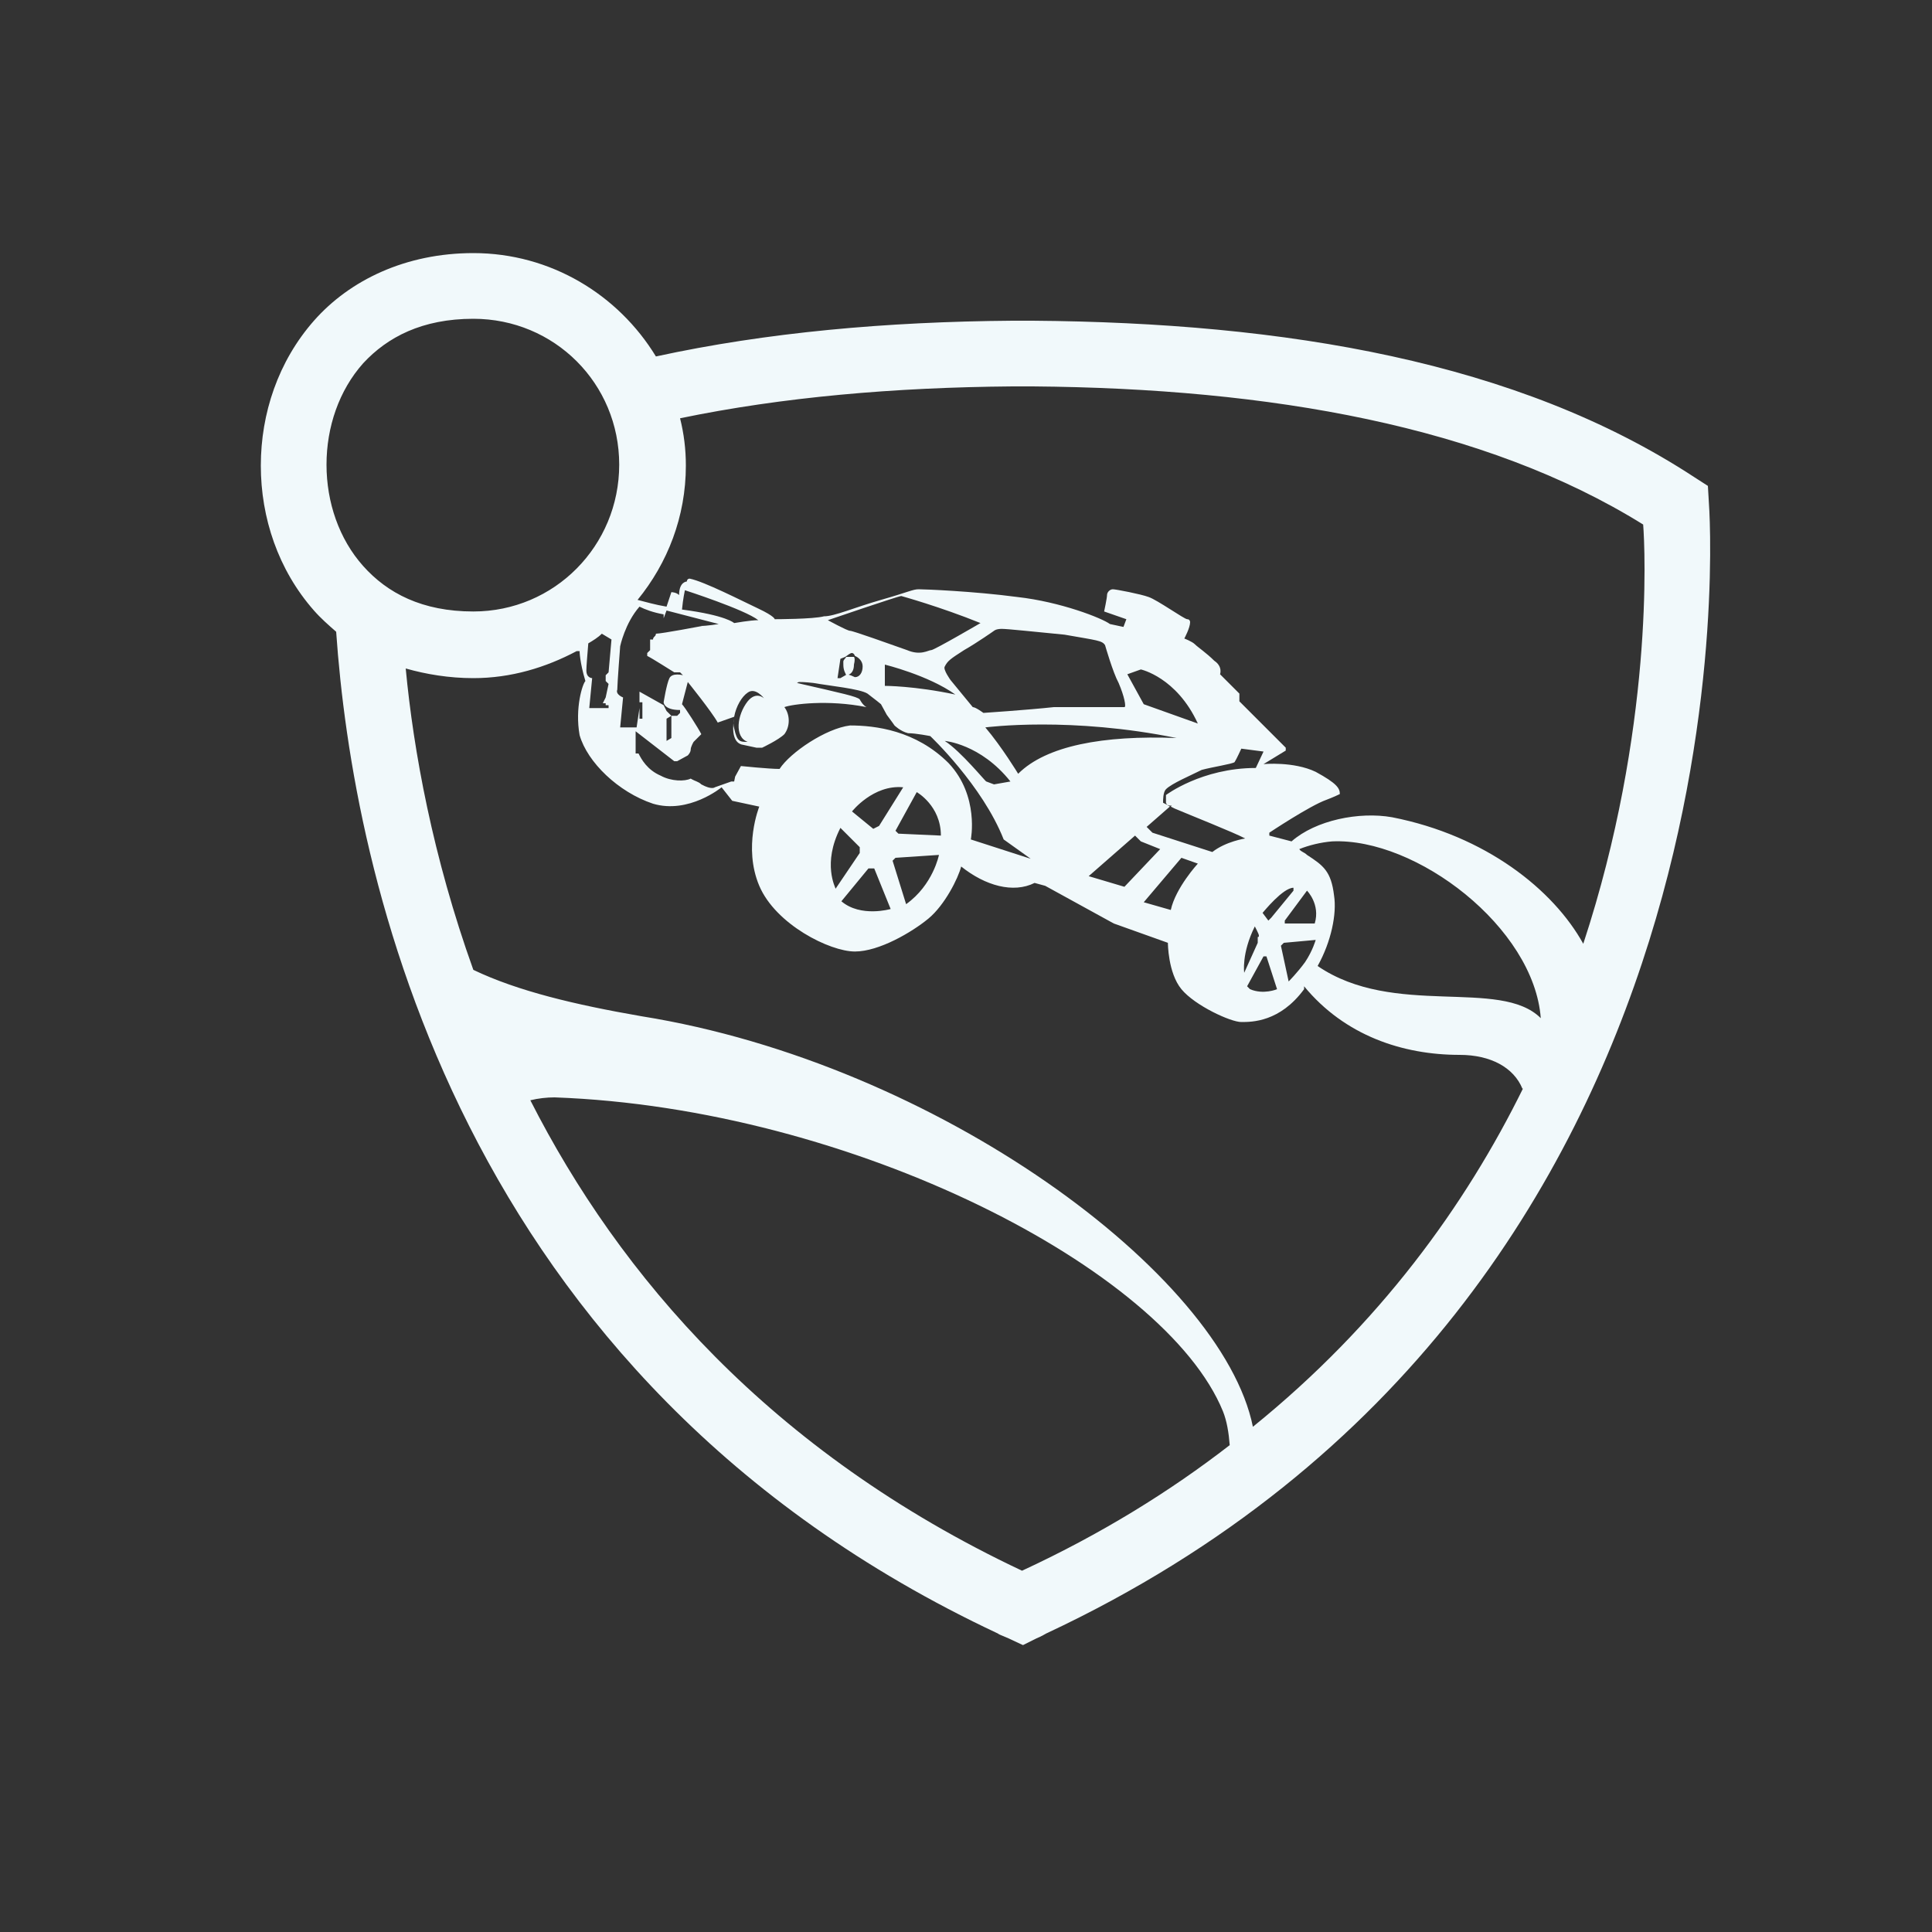 <?xml version="1.0" encoding="utf-8"?>
<!-- Generator: Adobe Illustrator 27.0.1, SVG Export Plug-In . SVG Version: 6.00 Build 0)  -->
<svg version="1.1" id="Шар_1" xmlns="http://www.w3.org/2000/svg" xmlns:xlink="http://www.w3.org/1999/xlink" x="0px" y="0px"
	 viewBox="0 0 200 200" style="enable-background:new 0 0 200 200;" xml:space="preserve">
<rect x="0" y="0" width="200" height="200" fill="#333333" stroke="none"/>
<style type="text/css">
	.st0{fill:#F1F9FB;}
</style>
<path class="st0" d="M49,26.2c-7,0-12.8,2.8-16.5,7s-5.5,9.6-5.5,15s1.8,10.8,5.5,15c0.7,0.8,1.5,1.5,2.3,2.2
	C36.5,90,47,142.7,103.3,169.1c0,0,0,0,0,0c0.1,0.1,0.4,0.2,1.1,0.5l1.5,0.7l1.4-0.7c0.5-0.2,1-0.5,1-0.5
	c75-35.1,68.6-117.1,68.6-117.1l-0.1-1.7l-1.4-0.9c-18.3-12-42.4-16-68.5-16.2h0h-2.1h0c-13,0.1-25.4,1.2-36.9,3.7
	C64,30.5,57,26.2,49,26.2z M49,33c8.4,0,15.1,6.7,15.1,15.1S57.4,63.3,49,63.3c-5.3,0-8.9-1.9-11.4-4.7c-2.5-2.8-3.8-6.6-3.8-10.5
	s1.3-7.7,3.8-10.5C40.1,34.9,43.7,33,49,33z M104.8,40L104.8,40l2.1,0l0,0c24.6,0.2,46.8,4.1,63.2,14.3c0.2,2.5,1.1,21.2-6.2,43.4
	c-3.1-5.6-10.1-11.2-19.8-13.1c-3.4-0.6-7.9,0.3-10.4,2.5l-2.3-0.6v-0.3c0,0,4.2-2.8,5.9-3.4c0,0,0.8-0.3,1.4-0.6
	c0-0.6-0.3-1.1-2.5-2.3c-2.3-1.1-5.4-0.8-5.4-0.8l2.3-1.4v-0.3l-4.8-4.8v-0.8l-2-2c0,0,0.3-0.8-0.6-1.4c-0.8-0.8-1.7-1.4-2-1.7
	s-1.1-0.6-1.1-0.6s0.6-1.1,0.6-1.7c0,0,0-0.3-0.3-0.3c-0.3,0-3.1-2-4-2.3c-0.8-0.3-3.4-0.8-3.7-0.8c-0.3,0-0.6,0.3-0.6,0.6
	c0,0.3-0.3,1.7-0.3,1.7l2.3,0.8l-0.3,0.8l-1.4-0.3c-0.8-0.6-5.1-2.3-9.6-2.8c-4.5-0.6-9.6-0.8-10.2-0.8s-1.1,0.3-3.9,1.1
	c-2.8,0.8-4.8,1.7-5.9,1.7c-1.1,0.3-5.1,0.3-5.1,0.3s0-0.3-1.7-1.1c-1.7-0.8-5.6-2.8-7.1-3.1c-0.3,0-0.3,0.3-0.3,0.3s-0.8,0-0.8,1.4
	c-0.3-0.3-0.8-0.3-0.8-0.3L69,62.8c-1.2-0.2-2.2-0.5-3-0.7c3.1-3.8,5-8.6,5-13.9c0-1.7-0.2-3.3-0.6-4.9C81,41.1,92.6,40.1,104.8,40z
	 M70.9,61.1c0,0,6.2,2,7.6,3.1c-0.8,0-2.5,0.3-2.5,0.3s-0.8-0.8-5.4-1.4C70.7,62,70.9,61.1,70.9,61.1z M93.3,61.7c0,0,4,1.1,8.2,2.8
	c0,0-4.8,2.8-5.1,2.8c-0.3,0-1.1,0.6-2.5,0c-1.7-0.6-5.6-2-5.9-2c-0.3,0-2.3-1.1-2.3-1.1S93,61.7,93.3,61.7z M66.2,62.8
	c0.6,0.3,1.4,0.6,2.5,0.8V64l0.3-0.8l5.4,1.4c0,0-1.2,0.2-1.9,0.2l0.2,0c0,0-4.2,0.8-4.8,0.8c0,0.3-0.3,0.3-0.3,0.6h-0.3v1.1
	L67,67.6v0.3c0.6,0.3,2.3,1.4,2.8,1.7h0.6l0.3,0.3c0,0-1.1-0.3-1.4,0.3c-0.3,0.6-0.6,2.5-0.6,2.5s0,0.8,1.7,0.8v0.3l-0.3,0.3h-0.6
	L69,73.6L68.7,73l-2.5-1.4v1.1h0.3v1.7h-0.3v-1.1l-0.3,2h-1.7l0.3-3.1c0,0-0.8-0.3-0.6-0.8c0-0.6,0.3-4.5,0.3-4.5
	S64.7,64.5,66.2,62.8z M103.7,65.1c0.6,0,3.4,0.3,6.5,0.6c3.4,0.6,3.9,0.6,4.2,1.1c0,0,0.8,2.8,1.4,3.9c0.6,1.4,0.8,2.5,0.6,2.5
	h-7.3c-2.8,0.3-7.3,0.6-7.3,0.6s-0.8-0.6-1.1-0.6l-2.3-2.8c0,0-0.8-1.1-0.6-1.4c0.3-0.6,0.6-0.8,2-1.7c1.4-0.8,3.1-2,3.1-2
	S103.1,65.1,103.7,65.1z M62.3,65.6l1,0.6l-0.3,3.4l-0.3,0.3v0.6l0.3,0.3l-0.3,1.4l-0.3,0.6h0.3V73h0.3v0.3h-2l0.3-3.1
	c0,0-0.6,0-0.6-0.8c0-0.4,0.1-1.6,0.2-2.8C61.4,66.3,61.9,66,62.3,65.6z M59.7,67.4H60c0,0,0,1.1,0.6,3.1c-0.3,0.3-1.1,2.8-0.6,5.6
	c0.8,2.8,4,5.9,7.6,7.1c3.7,1.1,7.1-1.7,7.1-1.7l1.1,1.4l2.8,0.6c0,0-1.7,4.2,0,8.2c1.7,4,7.3,6.8,9.9,6.8c2.5,0,5.9-2,7.6-3.4
	c1.7-1.4,3.1-4.2,3.4-5.4c2.5,2,5.4,2.8,7.6,1.7l1.1,0.3l7.1,3.9l5.6,2c0,0,0,3.1,1.4,4.8c1.4,1.7,5.1,3.4,6.2,3.4
	c1.1,0,4,0,6.5-3.4v-0.3c4.2,5.1,10.2,7.1,16.1,7.1c3.2,0,5.6,1.3,6.5,3.5c0.1,0,0.1-0.1,0.1-0.1c-6,12.2-14.9,24.5-28,35.1
	c-3.2-15.8-32.7-37.6-63.3-42.5c-6.9-1.2-12.8-2.6-17.4-4.8c-4.2-11.7-6.2-22.7-7-31.2c2.1,0.6,4.5,1,7,1
	C52.9,70.2,56.5,69.1,59.7,67.4z M88.2,67.6c0,0,0.2,0,0.3,0.3c0,0,0.8,0.3,0.8,1.1c0,0.6-0.3,1.1-0.8,1.1c-0.6-0.3-0.9-0.3-0.8-0.3
	L87,70.2h-0.3l0.3-2l0.5-0.2C87.8,67.8,88,67.6,88.2,67.6z M87.6,68c-0.1,0.2-0.3,0.3-0.3,0.5c0,0.6,0,0.8,0.3,1.4
	c0,0,0.8,0,0.8-1.1c0.1-0.4,0.1-0.7,0-0.8l0,0h-0.6L87.6,68z M91.6,68.8c0,0,4.5,1.1,7.3,3.1C94.7,71,91.6,71,91.6,71V68.8z
	 M118.1,69.3c0,0,3.7,0.8,5.9,5.6l-5.6-2l-1.7-3.1L118.1,69.3z M82.7,70.6c0.2,0,0.6,0,1.5,0.1c1.7,0.3,4.8,0.6,5.6,1.1
	c0.8,0.6,1.4,1.1,1.4,1.1l0.6,1.1c0.6,0.8,0.8,1.1,0.8,1.1s0.6,0.6,1.4,0.8c0.8,0,2.3,0.3,2.3,0.3s5.4,5.1,7.6,10.7l2.8,2l-6.2-2
	c0,0,0.9-4.5-2.3-7.9c-3.4-3.4-7.6-3.9-10.2-3.9c-2.5,0.3-6.2,2.8-7.3,4.5c-1.1,0-4-0.3-4-0.3l-0.6,1.1L76,80.9h-0.3l-1.7,0.6
	c0,0-0.3,0.3-1.4-0.3c-0.3-0.3-0.6-0.3-1.1-0.6c-0.6,0.3-2,0.3-3.1-0.3c-1.4-0.6-2-1.7-2.3-2.3h-0.3v-2.3l4,3.1h0.3l1.1-0.6
	c0,0,0.3-0.3,0.3-0.6s0.3-0.8,0.3-0.8l0.8-0.8c-0.3-0.6-1.7-2.8-2-3.1l0.6-2.3c0,0,2.5,3.1,3.1,4.2l1.7-0.6c0.2-1.1,0.8-2.1,1.4-2.5
	c0.8-0.6,1.7,0.6,1.7,0.6s-0.8-0.8-1.7,0.3c-1.1,1.4-1.4,3.7,0,4.2c-0.8,0-1.1,0-1.4-1.4c-0.1-0.3-0.1-0.7,0-1
	c-0.1,0.4-0.4,2.5,0.9,2.7l1.4,0.3h0.6c0,0,1.7-0.8,2.3-1.4c0.6-0.8,0.6-2,0-2.8c0.8-0.3,4.5-0.8,8.5,0C89.3,73,89,72.4,89,72.4
	c-0.3-0.3-1.7-0.6-6.5-1.7C82.5,70.7,82.5,70.7,82.7,70.6z M69.5,74.1v2.3L69,76.7v-2.3L69.5,74.1z M107.9,75
	c3.6,0,8.5,0.3,13.9,1.4c-7.6-0.3-13.5,0.8-16.4,3.7c0,0-1.7-2.8-3.4-4.8C102,75.3,104.3,75,107.9,75z M97.8,76.7
	c0,0,3.7,0.3,6.8,4.2l-1.7,0.3l-0.8-0.3C102,80.9,99.5,77.8,97.8,76.7z M128.5,77.5l2.3,0.3l-0.8,1.7c-5.6,0-9.3,2.8-9.3,2.8v0.8
	c0,0.1,0.1,0.1,0.1,0.2c0.2,0.1,0.3,0.1,0.5,0.1l-0.1,0.1c0.2,0.1,0.4,0.2,0.4,0.2c1.4,0.6,6.2,2.5,7.3,3.1c0,0-2,0.3-3.4,1.4
	l-6.2-2l-0.6-0.6l2.4-2.1c-0.1-0.1-0.2-0.1-0.3-0.2c-0.2-0.1-0.4-0.2-0.4-0.2c0-0.3,0-1.1,0.3-1.4c0.6-0.6,2.5-1.4,3.7-2
	c1.1-0.3,3.1-0.6,3.4-0.8C128,78.6,128.5,77.5,128.5,77.5z M93.5,81.5l-2.5,4l-0.6,0.3L88.2,84C88.2,84,90.4,81.2,93.5,81.5z
	 M94.9,82c0,0,2.5,1.4,2.5,4.5L93,86.3L92.7,86L94.9,82z M87,85.7l2,2v0.6l-2.5,3.7C86.5,91.9,85.1,89.4,87,85.7z M117.5,86.5
	l0.6,0.6l2,0.8l-3.7,3.9l-3.7-1.1L117.5,86.5z M137.9,87.1c8.7-0.4,20.9,8.9,21.6,18.3c-4.2-4.2-15.2,0-23.1-5.4
	c1.4-2.5,2-5.4,1.7-7.3c-0.3-2.5-1.1-3.1-2.8-4.2c-0.3-0.3-0.6-0.3-0.8-0.6C135.5,87.5,136.7,87.2,137.9,87.1z M97.2,88.5
	c0,0-0.6,3.1-3.4,5.1l-1.4-4.5l0.3-0.3L97.2,88.5z M122.3,88.8l1.7,0.6c0,0-2.3,2.5-2.8,4.8l-2.8-0.8L122.3,88.8z M89.9,89.9h0.6
	l1.7,4.2c0,0-3.1,0.9-5.1-0.8L89.9,89.9z M133.9,91.9v0.3l-2.3,2.8l-0.3,0.3l-0.6-0.8C130.8,94.4,132.8,91.9,133.9,91.9z
	 M135.3,92.2c0,0,1.4,1.4,0.8,3.4h-3.1v-0.3L135.3,92.2z M129.9,95.9c0.3,0.6,0.6,1.1,0.3,1.1v0.6l-1.4,3.1
	C128.8,100.7,128.5,98.7,129.9,95.9z M136.2,97.3c0,0-0.3,1.1-1.1,2.3c-0.8,1.1-1.7,2-1.7,2l-0.8-3.7l0.3-0.3L136.2,97.3z M130.8,99
	h0.3l1.1,3.4c0,0-1.4,0.6-2.8,0l-0.3-0.3L130.8,99z M57.4,113.6c30.8,1.1,63.2,17.8,69.2,32.5c0.4,1,0.6,2.2,0.7,3.5
	c-6.2,4.8-13.3,9.2-21.5,13c-26.1-12.3-41.7-30.6-50.9-48.7C55.7,113.7,56.6,113.6,57.4,113.6z"/>
</svg>
